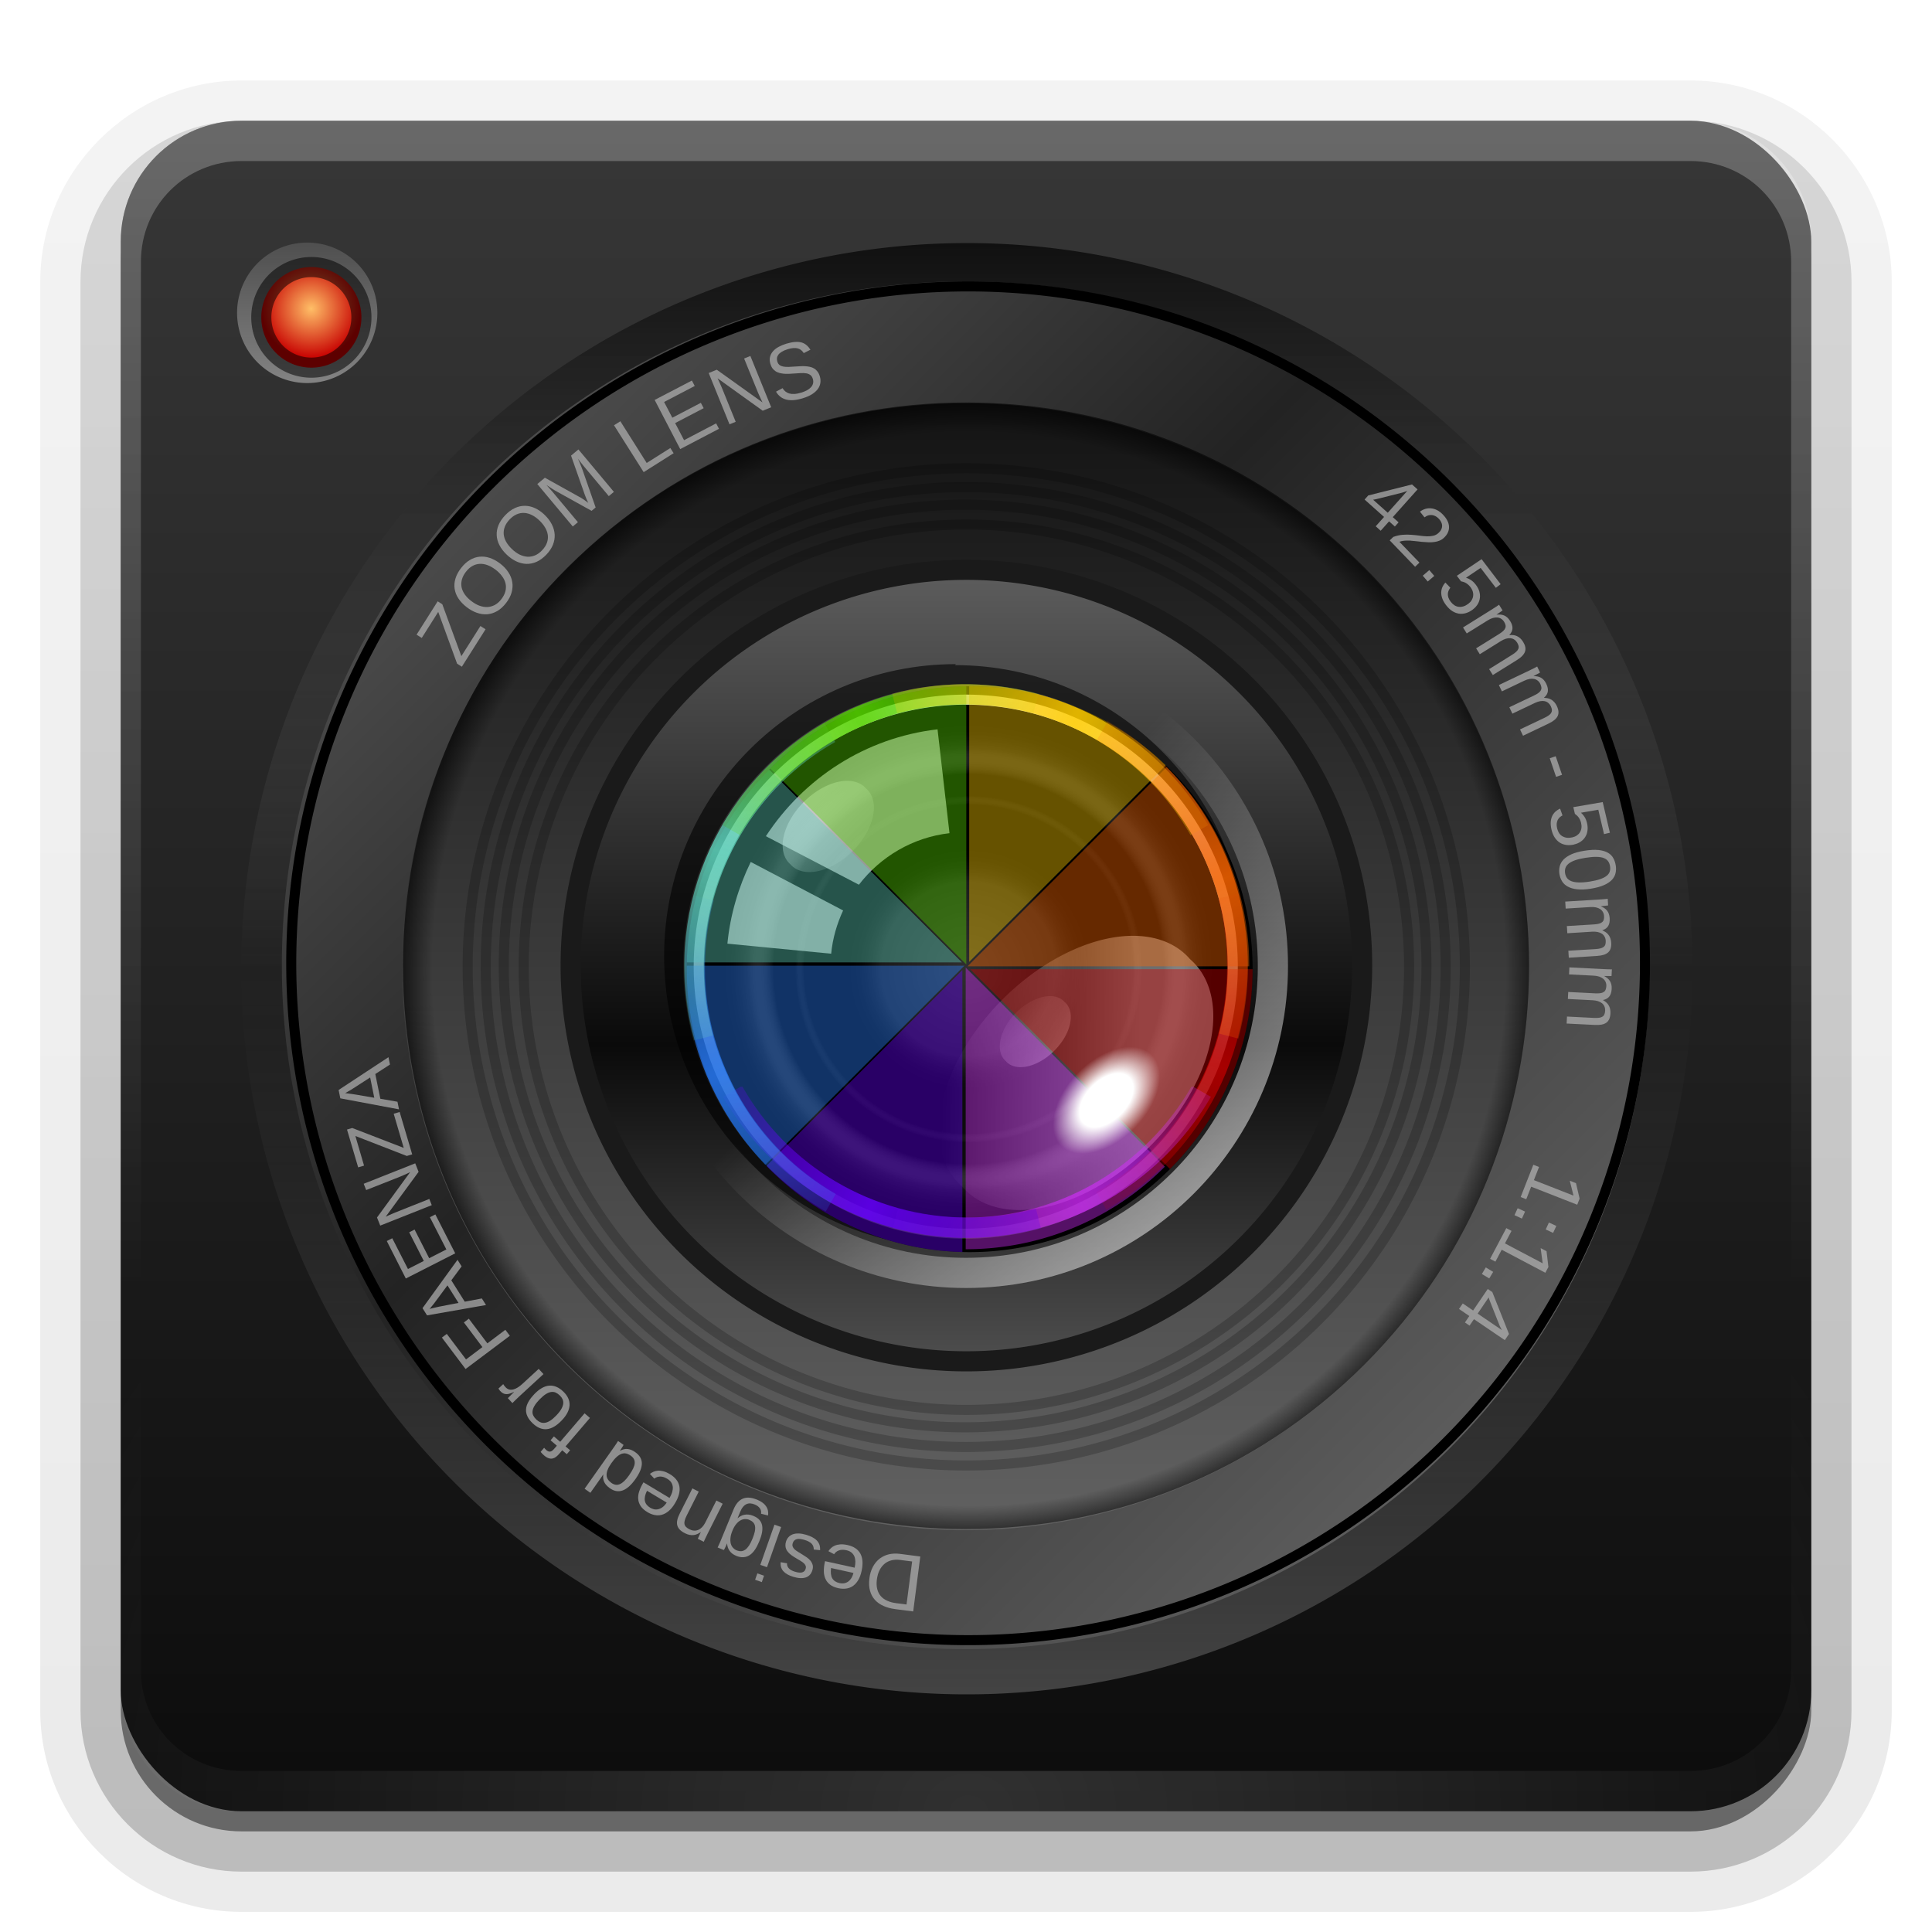 <?xml version="1.0" encoding="UTF-8"?>
<svg id="svg2408" width="96" height="96" version="1.0" xmlns="http://www.w3.org/2000/svg" xmlns:cc="http://creativecommons.org/ns#" xmlns:dc="http://purl.org/dc/elements/1.1/" xmlns:rdf="http://www.w3.org/1999/02/22-rdf-syntax-ns#" xmlns:xlink="http://www.w3.org/1999/xlink">
 <defs id="defs2410">
  <linearGradient id="linearGradient3761">
   <stop id="stop3763" stop-color="#fff" offset="0"/>
   <stop id="stop3765" stop-color="#fff" stop-opacity="0" offset="1"/>
  </linearGradient>
  <linearGradient id="ButtonShadow" x1="45.4" x2="45.4" y1="92.5" y2="7.02" gradientTransform="scale(1.01 .994)" gradientUnits="userSpaceOnUse">
   <stop id="stop3750" offset="0"/>
   <stop id="stop3752" stop-opacity=".588" offset="1"/>
  </linearGradient>
  <filter id="filter3174">
   <feGaussianBlur id="feGaussianBlur3176" stdDeviation="1.71"/>
  </filter>
  <linearGradient id="linearGradient3188" x1="36.4" x2="36.4" y1="6" y2="63.9" gradientUnits="userSpaceOnUse" xlink:href="#linearGradient3761"/>
  <filter id="filter3794" x="-.192" y="-.192" width="1.38" height="1.38">
   <feGaussianBlur id="feGaussianBlur3796" stdDeviation="5.28"/>
  </filter>
  <linearGradient id="linearGradient3613" x1="48" x2="48" y1="20.2" y2="139" gradientUnits="userSpaceOnUse" xlink:href="#linearGradient3761"/>
  <radialGradient id="radialGradient3619" cx="48" cy="90.2" r="42" gradientTransform="matrix(1.16 0 0 .996 -7.55 .197)" gradientUnits="userSpaceOnUse" xlink:href="#linearGradient3761"/>
  <clipPath id="clipPath3613">
   <rect id="rect3615" x="6" y="6" width="84" height="84" rx="6" ry="6" fill="#fff"/>
  </clipPath>
  <linearGradient id="linearGradient3617" x1="48" x2="48" y1="90" y2="5.99" gradientUnits="userSpaceOnUse">
   <stop id="stop3643" stop-color="#0c0c0c" offset="0"/>
   <stop id="stop3645" stop-color="#373737" offset="1"/>
  </linearGradient>
  <linearGradient id="linearGradient3670" x1="16.2" x2="76.8" y1="52.1" y2="52.1" gradientUnits="userSpaceOnUse">
   <stop id="stop3666" stop-opacity=".69" offset="0"/>
   <stop id="stop3804" stop-color="#7f7f7f" stop-opacity="0" offset=".5"/>
   <stop id="stop3668" stop-color="#fff" stop-opacity=".217" offset="1"/>
  </linearGradient>
  <linearGradient id="linearGradient3674" x1="16.2" x2="76.8" y1="44.5" y2="44.5" gradientUnits="userSpaceOnUse">
   <stop id="stop3721" stop-color="#4b4b4b" offset="0"/>
   <stop id="stop3723" stop-color="#232323" offset=".374"/>
   <stop id="stop3725" stop-color="#5c5c5c" offset="1"/>
  </linearGradient>
  <linearGradient id="linearGradient3707" x1="16.2" x2="76.8" y1="44.5" y2="44.5" gradientUnits="userSpaceOnUse">
   <stop id="stop3709" stop-color="#141414" offset="0"/>
   <stop id="stop3654" stop-color="#616161" offset="1"/>
  </linearGradient>
  <radialGradient id="radialGradient3738" cx="48" cy="48" r="27" gradientTransform="matrix(1.04 0 0 1.04 -1.77 -1.78)" gradientUnits="userSpaceOnUse">
   <stop id="stop3734" stop-opacity="0" offset="0"/>
   <stop id="stop3740" stop-opacity="0" offset=".95"/>
   <stop id="stop3736" offset="1"/>
  </radialGradient>
  <linearGradient id="linearGradient3744" x1="16.2" x2="76.8" y1="44.5" y2="44.5" gradientUnits="userSpaceOnUse">
   <stop id="stop3748" stop-color="#5d5d5d" offset="0"/>
   <stop id="stop3753" stop-color="#0a0a0a" offset=".6"/>
   <stop id="stop3751" stop-color="#4e4e4e" offset="1"/>
  </linearGradient>
  <clipPath id="clipPath3798">
   <path id="path3800" transform="matrix(1.03 0 0 1.03 -1 .778)" d="m61.4 46a13.6 13.6 0 1 1-27.3 0 13.6 13.6 0 1 1 27.3 0z" fill="#f0f"/>
  </clipPath>
  <filter id="filter3833" x="-.24" y="-.24" width="1.48" height="1.48">
   <feGaussianBlur id="feGaussianBlur3835" stdDeviation="2.8"/>
  </filter>
  <radialGradient id="radialGradient3687" cx="47.7" cy="46" r="13.6" gradientUnits="userSpaceOnUse">
   <stop id="stop3683" stop-color="#fff" stop-opacity=".185" offset="0"/>
   <stop id="stop3689" stop-color="#fff" stop-opacity=".109" offset=".309"/>
   <stop id="stop3691" stop-opacity="0" offset=".436"/>
   <stop id="stop3693" stop-opacity="0" offset=".545"/>
   <stop id="stop3695" stop-color="#fff" stop-opacity="0" offset=".583"/>
   <stop id="stop3697" stop-opacity=".181" offset=".615"/>
   <stop id="stop3699" stop-opacity=".431" offset=".691"/>
   <stop id="stop3701" stop-color="#fff" stop-opacity=".081" offset=".781"/>
   <stop id="stop3703" stop-opacity="0" offset=".876"/>
   <stop id="stop3685" stop-color="#fff" stop-opacity="0" offset="1"/>
  </radialGradient>
  <linearGradient id="linearGradient3733" x1="33.2" x2="68" y1="46" y2="46" gradientUnits="userSpaceOnUse">
   <stop id="stop3729" stop-color="#fff" offset="0"/>
   <stop id="stop3731" stop-color="#fff" stop-opacity="0" offset="1"/>
  </linearGradient>
  <linearGradient id="linearGradient3767" x1="40.1" x2="31.8" y1="58.2" y2="49.7" gradientUnits="userSpaceOnUse" xlink:href="#linearGradient3761"/>
  <linearGradient id="linearGradient3771" x1="40.1" x2="40.1" y1="58.2" y2="41.7" gradientUnits="userSpaceOnUse" xlink:href="#linearGradient3761"/>
  <radialGradient id="radialGradient3803" cx="41" cy="52" r="9.71" gradientTransform="matrix(1 0 0 .618 0 19.9)" gradientUnits="userSpaceOnUse">
   <stop id="stop3799" stop-color="#fff" offset="0"/>
   <stop id="stop3805" stop-color="#fff" offset=".5"/>
   <stop id="stop3801" stop-color="#fff" stop-opacity="0" offset="1"/>
  </radialGradient>
  <filter id="filter3774">
   <feGaussianBlur id="feGaussianBlur3776" stdDeviation="0.273"/>
  </filter>
  <linearGradient id="linearGradient3967" x1="53.5" x2="61.5" y1="59.6" y2="39.9" gradientTransform="matrix(1.03 0 0 1.03 -1 50.8)" gradientUnits="userSpaceOnUse">
   <stop id="stop3883" stop-color="#d40000" stop-opacity="0" offset="0"/>
   <stop id="stop3889" stop-color="#d40000" offset=".5"/>
   <stop id="stop3885" stop-color="#d40000" stop-opacity="0" offset="1"/>
  </linearGradient>
  <linearGradient id="linearGradient3969" x1="53.7" x2="62.6" y1="60.1" y2="38.8" gradientTransform="matrix(.726 .726 -.726 .726 46.7 30)" gradientUnits="userSpaceOnUse">
   <stop id="stop3893" stop-color="#d42aff" stop-opacity="0" offset="0"/>
   <stop id="stop3899" stop-color="#d42aff" offset=".5"/>
   <stop id="stop3895" stop-color="#d42aff" stop-opacity="0" offset="1"/>
  </linearGradient>
  <linearGradient id="linearGradient3971" x1="53.4" x2="62" y1="60.3" y2="39.4" gradientTransform="matrix(0 1.03 -1.03 0 95.2 49)" gradientUnits="userSpaceOnUse">
   <stop id="stop3903" stop-color="#60f" stop-opacity="0" offset="0"/>
   <stop id="stop3909" stop-color="#60f" offset=".5"/>
   <stop id="stop3905" stop-color="#60f" stop-opacity="0" offset="1"/>
  </linearGradient>
  <linearGradient id="linearGradient3973" x1="53.3" x2="61.9" y1="59.2" y2="40.2" gradientTransform="matrix(-.726 .726 -.726 -.726 116 96.7)" gradientUnits="userSpaceOnUse">
   <stop id="stop3913" stop-color="#2a7fff" stop-opacity="0" offset="0"/>
   <stop id="stop3919" stop-color="#2a7fff" offset=".5"/>
   <stop id="stop3915" stop-color="#2a7fff" stop-opacity="0" offset="1"/>
  </linearGradient>
  <linearGradient id="linearGradient3975" x1="53.9" x2="61" y1="61.3" y2="39.7" gradientTransform="matrix(-1.03 0 0 -1.03 97 145)" gradientUnits="userSpaceOnUse">
   <stop id="stop3923" stop-color="#5fd3bc" stop-opacity="0" offset="0"/>
   <stop id="stop3929" stop-color="#5fd3bc" offset=".5"/>
   <stop id="stop3925" stop-color="#5fd3bc" stop-opacity="0" offset="1"/>
  </linearGradient>
  <linearGradient id="linearGradient3977" x1="53.5" x2="60.3" y1="59.9" y2="39.7" gradientTransform="matrix(-.726 -.726 .726 -.726 49.3 166)" gradientUnits="userSpaceOnUse">
   <stop id="stop3853" stop-color="#55d400" stop-opacity="0" offset="0"/>
   <stop id="stop3859" stop-color="#55d400" offset=".5"/>
   <stop id="stop3855" stop-color="#55d400" stop-opacity="0" offset="1"/>
  </linearGradient>
  <linearGradient id="linearGradient3979" x1="61.6" x2="52.9" y1="39.7" y2="60.7" gradientTransform="matrix(0 -1.03 1.03 0 .778 147)" gradientUnits="userSpaceOnUse">
   <stop id="stop3863" stop-color="#fc0" stop-opacity="0" offset="0"/>
   <stop id="stop3869" stop-color="#fc0" offset=".5"/>
   <stop id="stop3865" stop-color="#fc0" stop-opacity="0" offset="1"/>
  </linearGradient>
  <linearGradient id="linearGradient3981" x1="53" x2="61.8" y1="61.2" y2="40.5" gradientTransform="matrix(.726 -.726 .726 .726 -20 99.3)" gradientUnits="userSpaceOnUse">
   <stop id="stop3873" stop-color="#f60" stop-opacity="0" offset="0"/>
   <stop id="stop3879" stop-color="#f60" offset=".5"/>
   <stop id="stop3875" stop-color="#f60" stop-opacity="0" offset="1"/>
  </linearGradient>
  <filter id="filter3987">
   <feGaussianBlur id="feGaussianBlur3989" stdDeviation="0.42"/>
  </filter>
  <linearGradient id="linearGradient3817" x1="64.1" x2="46.6" y1="64" y2="46.6" gradientUnits="userSpaceOnUse" xlink:href="#linearGradient3761"/>
  <linearGradient id="ButtonShadow-0" x1="45.4" x2="45.4" y1="92.5" y2="7.02" gradientTransform="matrix(1.01 0 0 .994 100 0)" gradientUnits="userSpaceOnUse">
   <stop id="stop3750-8" offset="0"/>
   <stop id="stop3752-5" stop-opacity=".588" offset="1"/>
  </linearGradient>
  <linearGradient id="linearGradient3780" x1="32.3" x2="32.3" y1="6.13" y2="90.2" gradientTransform="matrix(1.02 0 0 1.01 -1.14 -98.1)" gradientUnits="userSpaceOnUse" xlink:href="#ButtonShadow-0"/>
  <linearGradient id="linearGradient3721" x1="32.3" x2="32.3" y1="6.13" y2="90.2" gradientTransform="translate(0,-97)" gradientUnits="userSpaceOnUse" xlink:href="#ButtonShadow-0"/>
  <linearGradient id="linearGradient3556" x1="16" x2="20.2" y1="85.1" y2="85.1" gradientUnits="userSpaceOnUse">
   <stop id="stop3378" stop-color="#767676" offset="0"/>
   <stop id="stop3380" stop-color="#fdfdfd" offset="1"/>
  </linearGradient>
  <radialGradient id="radialGradient3029" cx="18.1" cy="85.1" r="2.09" gradientTransform="matrix(1 0 0 1 0 -.364)" gradientUnits="userSpaceOnUse">
   <stop id="stop3735" stop-color="#ffbf67" offset="0"/>
   <stop id="stop3737" stop-color="#c70000" offset="1"/>
  </radialGradient>
 </defs>
 <g id="layer2" display="none">
  <rect id="rect3745" x="5" y="7" width="86" height="85" rx="6" ry="6" fill="url(#ButtonShadow)" filter="url(#filter3174)" opacity=".9"/>
 </g>
 <g id="layer7">
  <path id="path3786" transform="scale(1,-1)" d="m12-95c-5.51 0-10 4.52-10 10v71c0 5.51 4.52 10 10 10h72c5.51 0 10-4.52 10-10v-71c0-5.51-4.52-10-10-10h-72z" fill="url(#linearGradient3780)" opacity=".08"/>
  <path id="path3778-9" transform="scale(1,-1)" d="m12-94c-4.97 0-9.03 4.06-9.03 9.03v71c0 4.97 4.06 9.03 9.03 9.03h72c4.97 0 9.03-4.06 9.03-9.03v-71c0-4.97-4.06-9.03-9.03-9.03h-72z" fill="url(#linearGradient3780)" opacity=".1"/>
  <path id="path3770" transform="scale(1,-1)" d="m12-93c-4.41 0-8 3.59-8 8v71c0 4.41 3.59 8 8 8h72c4.41 0 8-3.59 8-8v-71c0-4.41-3.59-8-8-8h-72z" fill="url(#linearGradient3780)" opacity=".2"/>
  <rect id="rect3723" transform="scale(1,-1)" x="5" y="-92" width="86" height="85" rx="7" ry="7" fill="url(#linearGradient3780)" opacity=".3"/>
  <rect id="rect3716" transform="scale(1,-1)" x="6" y="-91" width="84" height="84" rx="6" ry="6" fill="url(#linearGradient3721)" opacity=".45"/>
 </g>
 <g id="layer1">
  <rect id="rect2419" x="6" y="6" width="84" height="84" rx="6" ry="6" fill="url(#linearGradient3617)"/>
  <path id="rect3728" d="m12 6c-3.32 0-6 2.68-6 6v72c0 0.335 0.041 0.651 0.094 0.969 0.049 0.296 0.097 0.597 0.188 0.875 0.01 0.03 0.021 0.064 0.031 0.094 0.099 0.288 0.235 0.547 0.375 0.812 0.145 0.274 0.316 0.536 0.5 0.781s0.374 0.473 0.594 0.688c0.44 0.428 0.943 0.815 1.5 1.09 0.279 0.14 0.573 0.247 0.875 0.344-0.256-0.1-0.487-0.236-0.719-0.375-0.007-0.004-0.024 0.004-0.031 0-0.032-0.019-0.062-0.043-0.094-0.062-0.12-0.077-0.231-0.164-0.344-0.25-0.106-0.081-0.213-0.161-0.312-0.25-0.178-0.161-0.347-0.345-0.5-0.531-0.108-0.13-0.218-0.265-0.312-0.406-0.025-0.038-0.038-0.086-0.062-0.125-0.065-0.103-0.13-0.205-0.188-0.312-0.101-0.195-0.206-0.416-0.281-0.625-0.008-0.022-0.024-0.041-0.031-0.062-0.032-0.092-0.036-0.187-0.062-0.281-0.03-0.107-0.07-0.203-0.094-0.312-0.073-0.342-0.125-0.698-0.125-1.06v-72c0-2.78 2.22-5 5-5h72c2.78 0 5 2.22 5 5v72c0 0.364-0.052 0.721-0.125 1.06-0.044 0.207-0.088 0.398-0.156 0.594-0.008 0.022-0.023 0.041-0.031 0.062-0.063 0.174-0.138 0.367-0.219 0.531-0.042 0.083-0.079 0.17-0.125 0.25-0.055 0.097-0.127 0.188-0.188 0.281-0.094 0.141-0.205 0.276-0.312 0.406-0.143 0.174-0.303 0.347-0.469 0.5-0.011 0.01-0.02 0.021-0.031 0.031-0.138 0.126-0.285 0.234-0.438 0.344-0.103 0.073-0.204 0.153-0.312 0.219-0.007 0.004-0.024-0.004-0.031 0-0.232 0.139-0.463 0.275-0.719 0.375 0.302-0.097 0.596-0.204 0.875-0.344 0.557-0.279 1.06-0.666 1.5-1.09 0.22-0.214 0.409-0.442 0.594-0.688s0.355-0.508 0.5-0.781c0.14-0.265 0.276-0.525 0.375-0.812 0.01-0.031 0.021-0.063 0.031-0.094 0.09-0.278 0.139-0.579 0.188-0.875 0.052-0.318 0.094-0.634 0.094-0.969v-72c0-3.32-2.68-6-6-6h-72z" fill="url(#linearGradient3188)" opacity=".25"/>
  <path id="path3615" d="m12 90c-3.32 0-6-2.68-6-6v-72c0-0.335 0.041-0.651 0.094-0.969 0.049-0.296 0.097-0.597 0.188-0.875 0.01-0.03 0.021-0.064 0.031-0.094 0.099-0.288 0.235-0.547 0.375-0.812 0.145-0.274 0.316-0.536 0.5-0.781s0.374-0.473 0.594-0.688c0.44-0.428 0.943-0.815 1.5-1.09 0.279-0.14 0.573-0.247 0.875-0.344-0.256 0.1-0.487 0.236-0.719 0.375-0.007 0.004-0.024-0.004-0.031 0-0.032 0.019-0.062 0.043-0.094 0.062-0.12 0.077-0.231 0.164-0.344 0.25-0.106 0.081-0.213 0.161-0.312 0.25-0.178 0.161-0.347 0.345-0.5 0.531-0.108 0.13-0.218 0.265-0.312 0.406-0.025 0.038-0.038 0.086-0.062 0.125-0.065 0.103-0.13 0.205-0.188 0.312-0.101 0.195-0.206 0.416-0.281 0.625-0.008 0.022-0.024 0.041-0.031 0.062-0.032 0.092-0.036 0.187-0.062 0.281-0.03 0.107-0.07 0.203-0.094 0.312-0.073 0.342-0.125 0.698-0.125 1.06v72c0 2.78 2.22 5 5 5h72c2.78 0 5-2.22 5-5v-72c0-0.364-0.052-0.721-0.125-1.06-0.044-0.207-0.088-0.398-0.156-0.594-0.008-0.022-0.023-0.041-0.031-0.062-0.063-0.174-0.138-0.367-0.219-0.531-0.042-0.083-0.079-0.17-0.125-0.25-0.055-0.097-0.127-0.188-0.188-0.281-0.094-0.141-0.205-0.276-0.312-0.406-0.143-0.174-0.303-0.347-0.469-0.5-0.011-0.01-0.02-0.021-0.031-0.031-0.138-0.126-0.285-0.234-0.438-0.344-0.103-0.073-0.204-0.153-0.312-0.219-0.007-0.004-0.024 0.004-0.031 0-0.232-0.139-0.463-0.275-0.719-0.375 0.302 0.097 0.596 0.204 0.875 0.344 0.557 0.279 1.06 0.666 1.5 1.09 0.22 0.214 0.409 0.442 0.594 0.688s0.355 0.508 0.5 0.781c0.14 0.265 0.276 0.525 0.375 0.812 0.01 0.031 0.021 0.063 0.031 0.094 0.09 0.278 0.139 0.579 0.188 0.875 0.052 0.318 0.094 0.634 0.094 0.969v72c0 3.32-2.68 6-6 6h-72z" fill="url(#radialGradient3619)" opacity=".15"/>
 </g>
 <g id="layer5" display="none">
  <rect id="rect3171" x="15" y="15" width="66" height="66" rx="12" ry="12" clip-path="url(#clipPath3613)" fill="url(#linearGradient3613)" filter="url(#filter3794)" opacity=".5" stroke="#fff" stroke-linecap="round" stroke-width=".5"/>
 </g>
 <g id="layer3">
  <path id="path3660" transform="matrix(0 1.19 -1.19 0 101 -7.2)" d="m76.8 44.5a30.3 30.3 0 1 1-60.6 0 30.3 30.3 0 1 1 60.6 0z" fill="url(#linearGradient3670)"/>
  <path id="path3648" transform="matrix(.793 .793 -.793 .793 46.4 -24.2)" d="m76.8 44.5a30.3 30.3 0 1 1-60.6 0 30.3 30.3 0 1 1 60.6 0z" fill="url(#linearGradient3674)"/>
  <path id="path3672" transform="matrix(0 1.11 -1.11 0 97.5 -3.75)" d="m76.8 44.5a30.3 30.3 0 1 1-60.6 0 30.3 30.3 0 1 1 60.6 0z" fill="none" stroke="#000" stroke-width=".449"/>
  <path id="path3697" transform="matrix(0 .924 -.924 0 89.1 5.07)" d="m76.8 44.5a30.3 30.3 0 1 1-60.6 0 30.3 30.3 0 1 1 60.6 0z" fill="url(#linearGradient3707)"/>
  <g id="g3691" transform="matrix(.926 0 0 .926 3.56 3.56)" fill="none" opacity=".2" stroke="#000">
   <path id="path3676" transform="matrix(0 .883 -.883 0 87.3 6.98)" d="m76.8 44.5a30.3 30.3 0 0 1-30.3 30.3 30.3 30.3 0 0 1-30.3-30.3 30.3 30.3 0 0 1 30.3-30.3 30.3 30.3 0 0 1 30.3 30.3z" stroke-width=".612"/>
   <path id="path3678" transform="matrix(0 .817 -.817 0 84.3 10)" d="m76.8 44.5a30.3 30.3 0 0 1-30.3 30.3 30.3 30.3 0 0 1-30.3-30.3 30.3 30.3 0 0 1 30.3-30.3 30.3 30.3 0 0 1 30.3 30.3z" stroke-width=".661"/>
   <path id="path3680" transform="matrix(0 .85 -.85 0 85.8 8.52)" d="m76.8 44.5a30.3 30.3 0 0 1-30.3 30.3 30.3 30.3 0 0 1-30.3-30.3 30.3 30.3 0 0 1 30.3-30.3 30.3 30.3 0 0 1 30.3 30.3z" stroke-width=".636"/>
   <path id="path3682" transform="matrix(0 .784 -.784 0 82.9 11.6)" d="m76.8 44.5a30.3 30.3 0 0 1-30.3 30.3 30.3 30.3 0 0 1-30.3-30.3 30.3 30.3 0 0 1 30.3-30.3 30.3 30.3 0 0 1 30.3 30.3z" stroke-width=".689"/>
  </g>
  <path id="path3727" d="m48 20c-7.17 0-14.3 2.73-19.8 8.2-10.9 10.9-10.9 28.7 0 39.6s28.7 10.9 39.6 0 10.9-28.7 0-39.6c-5.47-5.47-12.6-8.2-19.8-8.2zm0 2.59c6.5 0 13 2.49 18 7.45 9.92 9.92 9.92 26 0 35.9-9.92 9.92-26 9.92-35.9 0-9.92-9.92-9.92-26 0-35.9 4.96-4.96 11.5-7.45 18-7.45z" fill="url(#radialGradient3738)" opacity=".6"/>
  <path id="path3742" transform="matrix(0 .649 -.649 0 76.9 17.8)" d="m76.8 44.5a30.3 30.3 0 1 1-60.6 0 30.3 30.3 0 1 1 60.6 0z" fill="url(#linearGradient3744)" stroke="#1a1a1a" stroke-width="1.54"/>
  <path id="path3374" transform="matrix(0 1.67 1.66 0 -126 -14.7)" d="m20.2 85.1a2.09 2.1 0 1 1-4.18 0 2.09 2.1 0 1 1 4.18 0z" fill="url(#linearGradient3556)" opacity=".403"/>
  <path id="path3364" transform="matrix(1.19 0 0 1.19 -6.08 -85.5)" d="m20.2 85.1a2.09 2.1 0 1 1-4.18 0 2.09 2.1 0 1 1 4.18 0z" fill="url(#radialGradient3029)" stroke="#000" stroke-linecap="square" stroke-opacity=".532" stroke-width=".84"/>
  <g id="text3845" transform="matrix(-.5 .866 -.866 -.5 114 30.4)" fill="#b3b3b3" opacity=".71">
   <path id="path3853" d="m45.7 77.4 2.19 0.089-0.011 0.279-1.76 2.1 1.53 0.062-0.012 0.304-1.96-0.08 0.011-0.271 1.76-2.11-1.77-0.072 0.012-0.304"/>
   <path id="path3855" d="m42.5 78.4c0.029-0.213 0.086-0.402 0.171-0.568 0.084-0.166 0.193-0.303 0.326-0.411s0.288-0.184 0.465-0.229c0.177-0.044 0.372-0.052 0.585-0.023 0.225 0.03 0.417 0.092 0.576 0.184 0.159 0.094 0.287 0.211 0.382 0.351 0.095 0.142 0.159 0.303 0.193 0.483s0.036 0.373 0.009 0.579c-0.029 0.213-0.085 0.401-0.167 0.565s-0.189 0.298-0.32 0.402c-0.131 0.106-0.285 0.18-0.462 0.221-0.178 0.043-0.376 0.05-0.594 0.02-0.217-0.029-0.405-0.088-0.563-0.177-0.16-0.089-0.289-0.201-0.386-0.338-0.098-0.137-0.166-0.295-0.202-0.475s-0.04-0.375-0.012-0.585m0.377 0.051c-0.022 0.164-0.021 0.316 0.003 0.456 0.023 0.14 0.07 0.263 0.139 0.37 0.068 0.106 0.16 0.194 0.274 0.262 0.114 0.068 0.251 0.113 0.41 0.134 0.163 0.022 0.309 0.015 0.438-0.02s0.242-0.095 0.338-0.179c0.094-0.085 0.171-0.191 0.23-0.32 0.058-0.129 0.098-0.275 0.12-0.439 0.022-0.164 0.022-0.317-9.62e-4 -0.459-0.024-0.141-0.07-0.267-0.138-0.377-0.069-0.109-0.161-0.2-0.275-0.272-0.115-0.071-0.252-0.117-0.411-0.138-0.17-0.023-0.321-0.015-0.451 0.024-0.131 0.039-0.243 0.102-0.335 0.189-0.093 0.088-0.168 0.199-0.224 0.33-0.057 0.132-0.097 0.278-0.119 0.439"/>
   <path id="path3857" d="m39.3 77.7c0.051-0.209 0.128-0.391 0.23-0.547 0.101-0.156 0.224-0.281 0.367-0.375s0.306-0.153 0.486-0.179c0.181-0.025 0.375-0.013 0.584 0.038 0.22 0.054 0.405 0.135 0.554 0.244 0.149 0.11 0.263 0.24 0.343 0.39 0.08 0.151 0.127 0.318 0.141 0.501 0.014 0.183-0.003 0.375-0.053 0.576-0.051 0.209-0.126 0.39-0.226 0.544-0.099 0.154-0.22 0.276-0.361 0.366-0.142 0.091-0.302 0.148-0.482 0.171-0.181 0.024-0.379 0.01-0.593-0.043-0.212-0.052-0.393-0.13-0.542-0.235-0.15-0.105-0.266-0.231-0.348-0.377-0.083-0.146-0.134-0.311-0.151-0.493-0.017-0.182-2.14e-4 -0.377 0.05-0.583m0.37 0.091c-0.039 0.161-0.054 0.312-0.045 0.454 0.008 0.141 0.041 0.269 0.099 0.382 0.057 0.113 0.138 0.21 0.245 0.289 0.106 0.08 0.238 0.139 0.393 0.177 0.159 0.039 0.305 0.048 0.438 0.027 0.133-0.021 0.251-0.069 0.355-0.142 0.103-0.074 0.19-0.172 0.263-0.294 0.071-0.122 0.127-0.263 0.166-0.424 0.039-0.161 0.055-0.313 0.048-0.457-0.009-0.143-0.042-0.273-0.098-0.39-0.057-0.116-0.139-0.216-0.244-0.299-0.107-0.083-0.238-0.143-0.394-0.181-0.167-0.041-0.317-0.049-0.451-0.024-0.135 0.025-0.252 0.076-0.353 0.153-0.102 0.078-0.188 0.18-0.258 0.305-0.071 0.125-0.126 0.266-0.164 0.424"/>
   <path id="path3859" d="m36.9 75.4-0.63 1.72c-0.023 0.062-0.047 0.126-0.071 0.19-0.025 0.064-0.048 0.123-0.07 0.176-0.025 0.061-0.05 0.121-0.075 0.178 0.04-0.056 0.08-0.111 0.121-0.166 0.035-0.047 0.073-0.097 0.115-0.149 0.04-0.052 0.078-0.099 0.113-0.14l1.31-1.52 0.246 0.09 0.034 2.01c6.37e-4 0.021 7.68e-4 0.045 3.91e-4 0.073-0.002 0.027-0.002 0.056-0.003 0.086-0.002 0.031-0.003 0.063-0.003 0.094-0.002 0.033-0.004 0.064-0.006 0.096-0.003 0.072-0.007 0.147-0.013 0.224 0.024-0.069 0.047-0.137 0.069-0.206 0.019-0.058 0.039-0.12 0.061-0.184 0.022-0.063 0.041-0.118 0.059-0.166l0.63-1.72 0.312 0.114-0.944 2.58-0.46-0.168-0.033-2.04c3.78e-4 -0.028 0.002-0.063 0.004-0.107 0.002-0.042 0.004-0.086 8e-3 -0.13s8e-3 -0.086 0.013-0.126c0.003-0.039 0.006-0.069 0.01-0.09-0.011 0.018-0.028 0.044-0.051 0.077s-0.048 0.068-0.075 0.104c-0.028 0.035-0.055 0.07-0.081 0.103s-0.049 0.061-0.067 0.082l-1.33 1.55-0.449-0.164 0.944-2.58 0.316 0.115"/>
   <path id="path3861" d="m35 74.5-1.28 2.44-0.33-0.173 1.14-2.17-1.23-0.646 0.141-0.27 1.56 0.819"/>
   <path id="path3863" d="m33.1 73.5-1.48 2.32-1.76-1.12 0.163-0.257 1.45 0.92 0.473-0.745-1.35-0.857 0.161-0.254 1.35 0.857 0.514-0.809-1.52-0.963 0.163-0.257 1.83 1.16"/>
   <path id="path3865" d="m29.4 70.9-0.274 2.75c0.037-0.052 0.073-0.104 0.108-0.156 0.031-0.044 0.064-0.09 0.1-0.138 0.034-0.048 0.065-0.09 0.093-0.126l1.12-1.44 0.262 0.204-1.69 2.17-0.343-0.266 0.271-2.78c-0.036 0.053-0.072 0.106-0.108 0.158-0.032 0.045-0.066 0.093-0.103 0.145-0.038 0.053-0.075 0.103-0.111 0.149l-1.11 1.43-0.265-0.206 1.69-2.17 0.355 0.275"/>
   <path id="path3867" d="m26.5 69.3c0.079-0.085 0.169-0.147 0.269-0.187 0.099-0.041 0.207-0.055 0.325-0.043 0.116 0.013 0.241 0.054 0.373 0.122 0.13 0.069 0.267 0.17 0.409 0.304 0.25 0.234 0.403 0.461 0.461 0.679 0.058 0.218 0.028 0.428-0.089 0.629l-0.313-0.195c0.036-0.065 0.06-0.131 0.072-0.2s0.01-0.14-0.007-0.215c-0.019-0.075-0.055-0.153-0.108-0.236s-0.128-0.169-0.225-0.26c-0.081-0.076-0.161-0.139-0.241-0.189-0.081-0.049-0.159-0.082-0.234-0.099-0.075-0.017-0.147-0.016-0.215 4e-3 -0.07 0.02-0.135 0.061-0.194 0.124-0.061 0.066-0.096 0.133-0.104 0.202-0.009 0.068 0.001 0.141 0.03 0.219 0.029 0.077 0.073 0.16 0.131 0.249s0.123 0.186 0.194 0.292c0.044 0.065 0.088 0.131 0.132 0.199 0.042 0.068 0.079 0.136 0.113 0.205 0.032 0.069 0.057 0.139 0.077 0.209 0.02 0.07 0.028 0.14 0.026 0.209-0.003 0.07-0.019 0.139-0.047 0.207-0.029 0.069-0.075 0.137-0.137 0.203-0.089 0.095-0.184 0.158-0.286 0.19-0.103 0.032-0.209 0.037-0.319 0.017-0.109-0.021-0.22-0.064-0.332-0.132s-0.222-0.152-0.33-0.253c-0.124-0.117-0.221-0.227-0.291-0.329-0.07-0.102-0.118-0.201-0.142-0.297-0.024-0.096-0.027-0.19-0.009-0.282 0.016-0.092 0.049-0.186 0.099-0.282l0.312 0.204c-0.032 0.061-0.053 0.122-0.063 0.184-0.011 0.061-0.008 0.124 0.009 0.188 0.017 0.064 0.048 0.13 0.095 0.199 0.045 0.068 0.108 0.138 0.186 0.212 0.093 0.087 0.179 0.152 0.259 0.195 0.078 0.043 0.15 0.068 0.215 0.076 0.065 0.007 0.124-6.92e-4 0.178-0.024 0.052-0.023 0.099-0.057 0.141-0.101 0.056-0.06 0.088-0.123 0.095-0.19 0.005-0.067-0.006-0.137-0.033-0.21s-0.067-0.151-0.118-0.231c-0.051-0.08-0.107-0.165-0.167-0.253-0.048-0.072-0.096-0.144-0.142-0.217-0.048-0.072-0.091-0.145-0.127-0.218-0.037-0.072-0.067-0.145-0.09-0.218-0.024-0.074-0.035-0.148-0.033-0.221 0.001-0.074 0.018-0.147 0.048-0.22 0.03-0.074 0.079-0.147 0.148-0.22"/>
   <path id="path3869" d="m18.6 41.2 0.61 0.127-0.068 0.325-0.61-0.127-0.264 1.27-0.268-0.056-1.56-1.61 0.075-0.361 1.81 0.377 0.079-0.379 0.272 0.056-0.079 0.379m-1.76-0.027c0.006 0.004 0.017 0.013 0.034 0.027 0.016 0.014 0.034 0.03 0.054 0.047s0.041 0.036 0.062 0.055c0.02 0.018 0.037 0.033 0.05 0.046l0.874 0.902c0.009 0.009 0.02 0.021 0.034 0.037 0.014 0.015 0.029 0.031 0.044 0.047 0.014 0.016 0.028 0.032 0.042 0.049s0.025 0.029 0.032 0.038l0.198-0.952-1.42-0.296"/>
   <path id="path3871" d="m19.4 40.7-0.238-0.069c-0.128-0.106-0.234-0.221-0.319-0.344-0.086-0.125-0.159-0.251-0.22-0.379-0.062-0.128-0.118-0.252-0.167-0.373-0.049-0.122-0.1-0.235-0.155-0.337-0.054-0.102-0.117-0.19-0.188-0.264-0.071-0.075-0.16-0.127-0.267-0.158-0.075-0.022-0.144-0.029-0.207-0.023-0.064 0.006-0.122 0.025-0.173 0.056-0.051 0.031-0.095 0.074-0.131 0.129-0.037 0.053-0.066 0.116-0.087 0.188-0.019 0.068-0.029 0.134-0.027 0.2 0.002 0.064 0.015 0.125 0.039 0.182s0.06 0.109 0.108 0.155c0.047 0.045 0.106 0.082 0.177 0.112l-0.132 0.336c-0.092-0.039-0.174-0.091-0.246-0.156s-0.129-0.144-0.17-0.234c-0.043-0.091-0.068-0.192-0.075-0.304-0.007-0.113 0.009-0.237 0.048-0.37 0.038-0.131 0.087-0.244 0.148-0.337 0.061-0.094 0.132-0.167 0.214-0.219 0.082-0.054 0.173-0.086 0.274-0.098 0.101-0.011 0.21-3.48e-4 0.328 0.034 0.089 0.026 0.169 0.066 0.239 0.122 0.071 0.054 0.135 0.119 0.192 0.194 0.057 0.073 0.11 0.155 0.157 0.245 0.047 0.09 0.092 0.182 0.136 0.277 0.042 0.095 0.083 0.19 0.125 0.286 0.04 0.096 0.082 0.187 0.126 0.274 0.044 0.086 0.092 0.165 0.143 0.238 0.05 0.073 0.106 0.134 0.168 0.185l0.398-1.38 0.287 0.083-0.505 1.75"/>
   <path id="path3873" d="m20.1 38.4-0.404-0.142 0.126-0.359 0.404 0.142-0.126 0.359"/>
   <path id="path3875" d="m20.3 35.4c0.127 0.053 0.236 0.121 0.326 0.203 0.09 0.083 0.157 0.178 0.203 0.285 0.044 0.107 0.064 0.226 0.059 0.357-0.004 0.129-0.038 0.268-0.099 0.416-0.056 0.133-0.12 0.243-0.193 0.33-0.072 0.086-0.15 0.151-0.232 0.197-0.084 0.045-0.171 0.073-0.261 0.084-0.09 0.009-0.18 0.005-0.271-0.014l0.099-0.344c0.054 0.007 0.108 0.008 0.164 0.003 0.054-0.005 0.108-0.021 0.161-0.047 0.052-0.028 0.102-0.067 0.149-0.118 0.046-0.053 0.087-0.122 0.123-0.209 0.035-0.084 0.054-0.166 0.058-0.245 0.002-0.08-0.012-0.154-0.043-0.223-0.03-0.07-0.076-0.134-0.138-0.191-0.062-0.057-0.141-0.105-0.236-0.145-0.078-0.033-0.155-0.05-0.23-0.051-0.077-0.002-0.148 0.01-0.215 0.038-0.068 0.027-0.129 0.069-0.184 0.126-0.054 0.056-0.1 0.128-0.136 0.214-0.022 0.054-0.038 0.106-0.048 0.156-0.009 0.05-0.014 0.098-0.014 0.145 8.02e-4 0.045 0.006 0.089 0.015 0.131 0.009 0.04 0.019 0.079 0.032 0.117l-0.132 0.317-1.33-0.654 0.602-1.44 0.276 0.115-0.479 1.15 0.786 0.384c-0.02-0.076-0.028-0.164-0.023-0.264 0.004-0.1 0.03-0.21 0.08-0.329 0.053-0.126 0.119-0.232 0.2-0.317s0.171-0.148 0.271-0.189c0.099-0.042 0.206-0.062 0.319-0.06s0.228 0.027 0.345 0.076"/>
   <path id="path3877" d="m21.9 34.3-1.18-0.63c-0.091-0.048-0.17-0.083-0.237-0.104s-0.126-0.027-0.178-0.019c-0.052 0.006-0.097 0.027-0.135 0.063-0.039 0.035-0.076 0.084-0.11 0.147-0.035 0.066-0.053 0.132-0.055 0.199-0.003 0.066 0.01 0.132 0.04 0.196 0.029 0.062 0.074 0.123 0.135 0.183 0.061 0.058 0.138 0.111 0.231 0.161l1.08 0.576-0.164 0.309-1.47-0.782c-0.039-0.021-0.08-0.042-0.123-0.064-0.044-0.023-0.085-0.044-0.123-0.064-0.04-0.02-0.074-0.036-0.102-0.05-0.028-0.013-0.047-0.022-0.055-0.025l0.156-0.293c0.006 0.002 0.022 9e-3 0.048 0.021 0.026 0.012 0.056 0.027 0.09 0.043 0.033 0.015 0.068 0.031 0.103 0.048 0.034 0.017 0.062 0.031 0.085 0.043l0.003-0.005c-0.039-0.056-0.072-0.112-0.099-0.168-0.026-0.055-0.043-0.112-0.051-0.171-0.008-0.06-5e-3 -0.122 0.008-0.186 0.013-0.066 0.039-0.135 0.078-0.209 0.075-0.141 0.163-0.238 0.263-0.289 0.1-0.053 0.221-0.062 0.361-0.029l0.003-0.005c-0.039-0.056-0.072-0.113-0.097-0.171s-0.041-0.118-0.046-0.179c-0.006-0.062-0.003-0.127 0.012-0.193 0.013-0.067 0.04-0.137 0.079-0.21 0.05-0.094 0.106-0.169 0.167-0.223 0.062-0.056 0.131-0.091 0.207-0.106 0.076-0.015 0.162-0.011 0.257 0.013 0.094 0.023 0.198 0.066 0.313 0.127l1.24 0.662-0.163 0.307-1.18-0.63c-0.091-0.048-0.17-0.083-0.237-0.104s-0.126-0.027-0.178-0.019c-0.052 0.006-0.097 0.027-0.135 0.063-0.039 0.035-0.076 0.084-0.11 0.147-0.035 0.066-0.054 0.131-0.057 0.198-4e-3 0.066 8e-3 0.13 0.036 0.194 0.029 0.062 0.074 0.123 0.135 0.183 0.062 0.058 0.141 0.113 0.236 0.163l1.08 0.576-0.163 0.307"/>
   <path id="path3879" d="m23.6 31.4-1.1-0.759c-0.085-0.058-0.159-0.102-0.223-0.13-0.064-0.028-0.122-0.042-0.174-0.039-0.052 3.21e-4 -0.1 0.016-0.142 0.047-0.043 0.03-0.085 0.075-0.125 0.134-0.042 0.061-0.068 0.125-0.077 0.191-0.01 0.066-0.005 0.132 0.017 0.199 0.021 0.065 0.059 0.131 0.114 0.197 0.054 0.064 0.124 0.126 0.211 0.186l1.01 0.694-0.198 0.288-1.37-0.942c-0.036-0.025-0.075-0.051-0.115-0.077-0.041-0.028-0.079-0.054-0.115-0.077-0.037-0.024-0.069-0.044-0.096-0.061s-0.044-0.027-0.052-0.031l0.188-0.274c0.006 0.003 0.021 0.011 0.046 0.027s0.052 0.033 0.084 0.053c0.032 0.018 0.064 0.038 0.097 0.059 0.032 0.02 0.059 0.038 0.08 0.053l0.003-0.005c-0.033-0.06-0.059-0.12-0.079-0.178s-0.03-0.117-0.031-0.175c-9.19e-4 -0.061 0.009-0.122 0.029-0.184 0.02-0.064 0.054-0.13 0.101-0.198 0.091-0.132 0.189-0.218 0.294-0.258 0.106-0.041 0.226-0.037 0.362 0.012l0.003-0.005c-0.033-0.06-0.058-0.121-0.077-0.181-0.019-0.06-0.027-0.121-0.025-0.183 5.57e-4 -0.063 0.012-0.126 0.034-0.19 0.021-0.065 0.055-0.131 0.102-0.2 0.06-0.088 0.124-0.155 0.191-0.203 0.068-0.048 0.141-0.076 0.218-0.082 0.077-0.007 0.162 0.007 0.253 0.042 0.09 0.034 0.189 0.088 0.297 0.161l1.16 0.798-0.197 0.286-1.1-0.759c-0.085-0.058-0.159-0.102-0.223-0.13-0.064-0.028-0.122-0.042-0.174-0.039-0.052 3.22e-4 -0.1 0.016-0.142 0.047-0.043 0.03-0.085 0.075-0.125 0.134-0.042 0.061-0.068 0.125-0.079 0.19-0.011 0.065-0.007 0.13 0.014 0.197 0.021 0.065 0.059 0.131 0.114 0.197 0.055 0.065 0.127 0.128 0.216 0.189l1.01 0.694-0.197 0.286"/>
   <path id="path3881" d="m24.8 28.4-0.235-0.206 0.643-0.735 0.235 0.206-0.643 0.735"/>
   <path id="path3883" d="m27.9 25.2c0.095 0.101 0.166 0.207 0.214 0.319s0.071 0.226 0.068 0.343c-0.004 0.116-0.034 0.232-0.092 0.349-0.057 0.116-0.144 0.229-0.261 0.339-0.105 0.099-0.209 0.173-0.311 0.223-0.101 0.049-0.199 0.077-0.293 0.085-0.095 0.007-0.186-3e-3 -0.273-0.03-0.086-0.028-0.166-0.07-0.242-0.124l0.231-0.273c0.046 0.028 0.096 0.051 0.148 0.07 0.052 0.017 0.107 0.025 0.166 0.023 0.059-0.004 0.12-0.019 0.184-0.047 0.064-0.029 0.129-0.076 0.198-0.14 0.066-0.062 0.117-0.129 0.153-0.2 0.035-0.072 0.052-0.145 0.052-0.221 0.001-0.076-0.015-0.153-0.048-0.231-0.034-0.077-0.086-0.154-0.156-0.229-0.058-0.062-0.121-0.109-0.189-0.141-0.069-0.033-0.139-0.051-0.211-0.053-0.073-0.003-0.146 0.01-0.22 0.04-0.073 0.029-0.143 0.076-0.212 0.14-0.043 0.04-0.079 0.081-0.107 0.122s-0.053 0.084-0.072 0.126c-0.018 0.042-0.031 0.084-0.04 0.126-0.009 0.04-0.015 0.08-0.019 0.12l-0.25 0.235-0.947-1.14 1.14-1.07 0.205 0.218-0.907 0.852 0.56 0.672c0.013-0.078 0.041-0.161 0.086-0.25 0.044-0.09 0.113-0.179 0.207-0.267 0.1-0.094 0.204-0.163 0.312-0.207 0.108-0.045 0.217-0.065 0.325-0.062 0.108 0.002 0.213 0.028 0.315 0.076 0.103 0.048 0.197 0.118 0.284 0.211"/>
   <path id="path3885" d="m29.4 23.4c0.166 0.206 0.286 0.395 0.36 0.568 0.074 0.171 0.113 0.327 0.115 0.469 0.003 0.14-0.026 0.266-0.087 0.377-0.061 0.111-0.143 0.208-0.246 0.292-0.104 0.084-0.217 0.144-0.337 0.179-0.12 0.035-0.249 0.037-0.385 0.005-0.135-0.033-0.279-0.104-0.43-0.212-0.151-0.111-0.31-0.269-0.477-0.476-0.174-0.216-0.3-0.409-0.376-0.58-0.076-0.173-0.115-0.328-0.116-0.466-1e-3 -0.138 0.03-0.261 0.095-0.368 0.063-0.108 0.149-0.205 0.256-0.292 0.102-0.083 0.212-0.143 0.329-0.18 0.117-0.039 0.243-0.044 0.378-0.014 0.135 0.03 0.279 0.1 0.432 0.211 0.152 0.11 0.315 0.272 0.49 0.488m-0.278 0.225c-0.137-0.17-0.262-0.303-0.373-0.399-0.112-0.097-0.215-0.163-0.308-0.198-0.094-0.036-0.181-0.044-0.261-0.025-0.08 0.018-0.156 0.056-0.229 0.115-0.077 0.062-0.133 0.131-0.169 0.207-0.036 0.076-0.047 0.164-0.032 0.265 0.015 0.099 0.057 0.213 0.129 0.343 0.071 0.129 0.174 0.278 0.311 0.447 0.133 0.164 0.254 0.294 0.365 0.39 0.112 0.095 0.216 0.161 0.311 0.198 0.095 0.035 0.184 0.045 0.266 0.028 0.082-0.017 0.159-0.056 0.233-0.115 0.072-0.058 0.125-0.125 0.159-0.201 0.033-0.077 0.042-0.165 0.027-0.265-0.015-0.102-0.057-0.217-0.127-0.347-0.069-0.13-0.169-0.278-0.302-0.442"/>
   <path id="path3887" d="m31.6 23.5-0.74-1.12c-0.057-0.086-0.11-0.154-0.159-0.204-0.049-0.05-0.098-0.084-0.147-0.102-0.049-0.019-0.098-0.022-0.149-9e-3 -0.051 0.012-0.107 0.038-0.166 0.078-0.062 0.041-0.109 0.091-0.143 0.149-0.034 0.057-0.054 0.121-0.058 0.191-0.004 0.069 0.006 0.144 0.032 0.225 0.026 0.08 0.068 0.163 0.127 0.251l0.677 1.02-0.291 0.193-0.918-1.39c-0.025-0.037-0.051-0.075-0.078-0.114-0.027-0.041-0.053-0.079-0.078-0.114-0.026-0.036-0.048-0.067-0.066-0.092-0.018-0.025-0.031-0.041-0.037-0.048l0.277-0.183c0.005 0.005 0.015 0.019 0.032 0.042 0.017 0.023 0.036 0.05 0.058 0.081 0.022 0.029 0.045 0.059 0.068 0.091 0.022 0.031 0.04 0.057 0.054 0.079l0.005-0.003c-0.008-0.068-0.01-0.133-0.007-0.194 3e-3 -0.061 0.015-0.119 0.037-0.174 0.022-0.057 0.054-0.11 0.096-0.16 0.042-0.051 0.098-0.1 0.168-0.146 0.133-0.088 0.256-0.132 0.369-0.13 0.113 0.001 0.224 0.05 0.331 0.146l0.005-0.003c-0.008-0.068-9e-3 -0.134-0.004-0.197 0.005-0.063 0.02-0.123 0.045-0.18 0.024-0.058 0.058-0.113 0.102-0.164 0.043-0.052 0.1-0.101 0.169-0.147 0.089-0.059 0.173-0.098 0.253-0.116 0.081-0.019 0.159-0.018 0.233 0.005 0.074 0.023 0.148 0.067 0.22 0.133 0.071 0.065 0.143 0.152 0.215 0.261l0.778 1.17-0.29 0.192-0.74-1.12c-0.057-0.086-0.11-0.154-0.159-0.204-0.049-0.05-0.098-0.084-0.147-0.102-0.049-0.019-0.098-0.022-0.149-9e-3 -0.051 0.012-0.107 0.038-0.166 0.078-0.062 0.041-0.11 0.09-0.144 0.147-0.035 0.056-0.055 0.118-0.061 0.188-0.004 0.069 0.006 0.144 0.032 0.225 0.027 0.081 0.07 0.166 0.13 0.256l0.677 1.02-0.29 0.192"/>
   <path id="path3889" d="m34.4 21.8-0.609-1.19c-0.047-0.092-0.092-0.165-0.135-0.221-0.043-0.056-0.088-0.095-0.135-0.118-0.046-0.025-0.095-0.033-0.147-0.026-0.052 0.006-0.11 0.026-0.174 0.058-0.066 0.034-0.119 0.078-0.159 0.132-0.04 0.053-0.067 0.114-0.08 0.183-0.012 0.068-0.01 0.143 0.006 0.227 0.017 0.082 0.05 0.17 0.098 0.264l0.557 1.09-0.311 0.159-0.756-1.48c-0.02-0.039-0.042-0.08-0.065-0.123-0.022-0.044-0.044-0.085-0.065-0.123-0.021-0.039-0.04-0.072-0.055-0.099-0.015-0.027-0.026-0.045-0.031-0.052l0.296-0.151c0.004 0.005 0.013 0.02 0.028 0.045s0.03 0.054 0.049 0.087c0.019 0.031 0.038 0.064 0.057 0.098 0.018 0.033 0.033 0.061 0.045 0.084l0.005-0.003c-9e-6 -0.069 5e-3 -0.133 0.015-0.194 0.01-0.061 0.029-0.117 0.056-0.169 0.028-0.054 0.066-0.103 0.113-0.148 0.048-0.046 0.109-0.089 0.183-0.126 0.143-0.073 0.27-0.102 0.381-0.087 0.113 0.014 0.217 0.075 0.313 0.182l0.005-0.003c-1e-5 -0.069 0.006-0.134 0.018-0.196 0.012-0.062 0.034-0.12 0.065-0.174 0.03-0.055 0.07-0.105 0.12-0.151 0.049-0.047 0.111-0.089 0.185-0.127 0.095-0.049 0.183-0.078 0.265-0.087 0.083-0.01 0.16 3.77e-4 0.231 0.031 0.071 0.031 0.139 0.083 0.203 0.157 0.064 0.073 0.125 0.167 0.184 0.283l0.641 1.25-0.31 0.158-0.609-1.19c-0.047-0.092-0.092-0.165-0.135-0.221-0.043-0.056-0.088-0.095-0.135-0.118-0.046-0.025-0.095-0.033-0.147-0.026-0.052 0.006-0.11 0.026-0.174 0.058-0.066 0.034-0.119 0.077-0.16 0.13-0.041 0.052-0.068 0.112-0.081 0.18-0.012 0.068-0.01 0.143 0.006 0.227 0.018 0.083 0.051 0.173 0.1 0.269l0.557 1.09-0.31 0.158"/>
   <path id="path3891" d="m42.7 19-0.045-0.295 0.693-0.105-0.317-2.09-0.548 0.531-0.05-0.328 0.576-0.54 0.321-0.049 0.368 2.43 0.662-0.1 0.045 0.295-1.71 0.258"/>
   <path id="path3893" d="m44.8 16.9-0.038-0.403 0.379-0.036 0.038 0.403-0.379 0.036m0.16 1.7-0.038-0.403 0.379-0.036 0.038 0.403-0.379 0.036"/>
   <path id="path3895" d="m46.1 18.6-0.011-0.299 0.701-0.027-0.08-2.12-0.604 0.467-0.013-0.332 0.633-0.472 0.324-0.012 0.093 2.45 0.669-0.025 0.011 0.299-1.72 0.065"/>
   <path id="path3897" d="m48.3 18.5 0.008-0.428 0.381 0.007-0.008 0.428-0.381-0.007"/>
   <path id="path3899" d="m50.8 18-0.046 0.621-0.331-0.024 0.046-0.621-1.29-0.095 0.02-0.273 1.39-1.76 0.368 0.027-0.136 1.85 0.386 0.028-0.02 0.277-0.386-0.028m-0.204-1.75c-0.003 0.006-0.011 0.019-0.022 0.037-0.012 0.017-0.025 0.037-0.04 0.06-0.015 0.022-0.03 0.045-0.046 0.069-0.015 0.022-0.028 0.041-0.039 0.056l-0.78 0.984c-0.007 0.01-0.018 0.023-0.032 0.039-0.013 0.016-0.027 0.033-0.041 0.05-0.014 0.016-0.029 0.032-0.043 0.048-0.014 0.016-0.026 0.028-0.034 0.037l0.97 0.071 0.107-1.45"/>
   <path id="path3901" d="m77 37.3c-0.212 0.088-0.412 0.134-0.601 0.138-0.188 0.003-0.359-0.027-0.515-0.092-0.154-0.066-0.291-0.162-0.411-0.29-0.118-0.127-0.213-0.278-0.286-0.452l-0.396-0.95 2.54-1.06 0.35 0.84c0.082 0.196 0.132 0.386 0.151 0.572 0.021 0.186 0.005 0.36-0.047 0.521-0.051 0.161-0.141 0.307-0.27 0.438-0.128 0.132-0.301 0.244-0.517 0.334m-0.144-0.346c0.172-0.072 0.308-0.157 0.409-0.257 0.102-0.1 0.174-0.211 0.215-0.333 0.041-0.121 0.054-0.252 0.038-0.39-0.014-0.139-0.052-0.283-0.114-0.431l-0.204-0.489-1.99 0.828 0.236 0.566c0.056 0.133 0.129 0.248 0.219 0.343 0.091 0.096 0.196 0.168 0.316 0.215s0.253 0.068 0.4 0.062c0.147-0.006 0.305-0.044 0.473-0.114"/>
   <path id="path3903" d="m76.9 38.2c-0.105 0.034-0.2 0.075-0.282 0.124-0.081 0.05-0.147 0.108-0.197 0.173-0.049 0.066-0.08 0.14-0.093 0.222-0.012 0.082-0.003 0.172 0.029 0.272 0.046 0.145 0.112 0.252 0.198 0.32 0.086 0.07 0.179 0.106 0.278 0.108l0.01 0.321c-0.063-0.003-0.128-0.015-0.198-0.036-0.068-0.019-0.134-0.054-0.201-0.102-0.065-0.049-0.127-0.117-0.187-0.203-0.059-0.085-0.109-0.195-0.152-0.329-0.095-0.298-0.078-0.553 0.05-0.766 0.128-0.211 0.367-0.373 0.717-0.484 0.189-0.06 0.356-0.087 0.501-0.081 0.147 0.005 0.274 0.036 0.382 0.092 0.108 0.056 0.197 0.133 0.268 0.231 0.072 0.097 0.128 0.208 0.167 0.332 0.054 0.169 0.071 0.318 0.052 0.449-0.018 0.132-0.065 0.247-0.14 0.346-0.073 0.1-0.171 0.185-0.292 0.255-0.121 0.071-0.257 0.131-0.408 0.179l-0.045 0.014-0.456-1.44m0.603 1.01c0.206-0.086 0.344-0.189 0.412-0.309 0.07-0.12 0.078-0.264 0.025-0.432-0.018-0.056-0.046-0.112-0.084-0.168-0.037-0.055-0.086-0.102-0.149-0.139-0.062-0.038-0.139-0.062-0.23-0.072-0.09-0.011-0.196 5.4e-5 -0.319 0.034l0.345 1.09"/>
   <path id="path3905" d="m77.5 41.8c-0.096 0.023-0.187 0.025-0.272 0.005-0.084-0.019-0.16-0.058-0.229-0.116-0.068-0.059-0.128-0.137-0.181-0.234-0.051-0.096-0.093-0.211-0.125-0.344-0.029-0.119-0.045-0.229-0.049-0.33-5e-3 -0.099 0.004-0.19 0.027-0.272 0.023-0.082 0.062-0.155 0.116-0.221 0.056-0.064 0.129-0.119 0.22-0.165l0.131 0.288c-0.103 0.056-0.17 0.135-0.2 0.239-0.029 0.103-0.024 0.236 0.015 0.398 0.018 0.073 0.039 0.139 0.063 0.198 0.025 0.06 0.055 0.109 0.089 0.147 0.036 0.038 0.077 0.065 0.123 0.079 0.048 0.015 0.102 0.016 0.163 0.001 0.062-0.015 0.109-0.042 0.141-0.08 0.034-0.039 0.057-0.087 0.072-0.146 0.014-0.058 0.022-0.127 0.023-0.206 0.003-0.078 0.005-0.165 0.008-0.259 0.002-0.087 0.006-0.175 0.013-0.262 0.007-0.087 0.024-0.169 0.052-0.245 0.029-0.075 0.071-0.141 0.126-0.197s0.131-0.096 0.229-0.119c0.187-0.045 0.346-0.013 0.475 0.097 0.131 0.111 0.227 0.294 0.288 0.55 0.054 0.227 0.058 0.416 0.01 0.568-0.048 0.153-0.155 0.269-0.323 0.346l-0.112-0.299c0.05-0.024 0.09-0.056 0.118-0.095 0.029-0.039 0.05-0.083 0.061-0.131 0.013-0.049 0.017-0.101 0.012-0.158-0.003-0.056-0.011-0.113-0.025-0.171-0.037-0.154-0.088-0.263-0.152-0.325-0.064-0.062-0.144-0.082-0.239-0.059-0.056 0.013-0.099 0.038-0.129 0.073-0.029 0.036-0.05 0.082-0.064 0.136-0.012 0.055-0.02 0.119-0.022 0.192-0.001 0.073-0.002 0.153-0.003 0.24-8.86e-4 0.058-0.003 0.117-0.005 0.178-0.002 0.061-0.007 0.12-0.017 0.179-0.009 0.06-0.022 0.116-0.042 0.171-0.018 0.055-0.043 0.105-0.076 0.151-0.033 0.045-0.075 0.085-0.126 0.119-0.051 0.035-0.113 0.061-0.186 0.079"/>
   <path id="path3907" d="m79.5 41.9 0.33-0.062 0.065 0.346-0.33 0.062-0.065-0.346m-2.52 0.474 2.08-0.39 0.065 0.346-2.08 0.39-0.065-0.346"/>
   <path id="path3909" d="m76.4 44.1c-0.016-0.12-0.018-0.228-0.006-0.324 0.012-0.096 0.037-0.18 0.075-0.252 0.036-0.072 0.083-0.133 0.141-0.182 0.058-0.05 0.124-0.089 0.199-0.117l0.097 0.344c-0.094 0.036-0.161 0.097-0.202 0.183-0.042 0.087-0.055 0.195-0.037 0.324 0.011 0.079 0.031 0.149 0.062 0.21 0.031 0.062 0.073 0.112 0.128 0.15 0.054 0.039 0.121 0.065 0.202 0.079 0.081 0.014 0.177 0.014 0.288-1e-3l0.337-0.045-5.18e-4 -0.004c-0.056-0.019-0.112-0.044-0.166-0.076-0.053-0.031-0.102-0.072-0.146-0.122-0.045-0.049-0.084-0.108-0.116-0.178-0.032-0.069-0.054-0.15-0.066-0.243-0.018-0.133-0.011-0.25 0.02-0.351 0.033-0.1 0.089-0.187 0.17-0.259 0.081-0.071 0.186-0.13 0.313-0.176 0.129-0.045 0.281-0.079 0.455-0.102 0.168-0.022 0.321-0.029 0.458-0.02 0.138 0.01 0.258 0.04 0.359 0.09 0.103 0.051 0.185 0.122 0.248 0.215 0.064 0.094 0.105 0.213 0.124 0.356 0.02 0.148 0.003 0.281-0.051 0.399-0.052 0.119-0.137 0.216-0.255 0.292l5.18e-4 0.004c0.032-0.004 0.069-0.009 0.109-0.013 0.04-0.003 0.078-0.006 0.113-0.009 0.036-0.002 0.068-0.004 0.094-0.005 0.026-8.71e-4 0.041-2.75e-4 0.046 0.002l0.044 0.331c-0.012 2.6e-4 -0.032 0.002-0.06 0.004-0.027 0.002-0.06 0.005-0.099 0.009s-0.082 0.008-0.13 0.013c-0.046 0.006-0.095 0.013-0.145 0.019l-1.6 0.214c-0.293 0.039-0.523-0.004-0.689-0.129-0.168-0.123-0.271-0.334-0.311-0.63m1.94 0.28c0.146-0.019 0.268-0.052 0.367-0.098 0.1-0.045 0.18-0.098 0.239-0.158s0.099-0.126 0.121-0.198c0.022-0.07 0.029-0.14 0.019-0.209-0.012-0.089-0.038-0.164-0.077-0.224-0.039-0.059-0.096-0.105-0.168-0.139-0.071-0.033-0.161-0.052-0.268-0.059-0.106-0.006-0.231 0.001-0.376 0.021-0.151 0.02-0.277 0.047-0.377 0.08-0.099 0.034-0.178 0.076-0.235 0.126-0.058 0.05-0.096 0.108-0.115 0.175-0.019 0.067-0.022 0.144-0.01 0.232 0.009 0.07 0.033 0.135 0.072 0.197 0.039 0.063 0.094 0.117 0.165 0.161s0.161 0.076 0.267 0.094c0.106 0.019 0.232 0.018 0.376-1e-3"/>
   <path id="path3911" d="m77.5 46.8 1.34-0.077c0.103-0.006 0.188-0.019 0.256-0.038 0.068-0.018 0.122-0.045 0.162-0.082 0.041-0.036 0.068-0.083 0.082-0.14 0.015-0.056 0.02-0.124 0.015-0.206-0.005-0.083-0.024-0.158-0.058-0.224-0.032-0.065-0.078-0.119-0.137-0.164-0.057-0.044-0.128-0.076-0.211-0.097-0.082-0.021-0.176-0.029-0.281-0.023l-1.22 0.071-0.02-0.351 1.66-0.096c0.044-0.003 0.09-0.006 0.138-0.01 0.049-0.003 0.096-0.006 0.138-0.01 0.044-0.004 0.082-0.007 0.113-0.01 0.031-0.003 0.051-0.006 0.06-0.007l0.019 0.331c-0.006 0.002-0.024 4e-3 -0.052 0.007-0.029 3e-3 -0.062 0.006-0.099 0.01-0.036 0.005-0.074 0.009-0.113 0.012-0.038 0.004-0.069 6e-3 -0.095 0.007l3.39e-4 0.006c0.063 0.03 0.12 0.064 0.172 0.102s0.096 0.082 0.133 0.133c0.038 0.051 0.068 0.111 0.091 0.179 0.024 0.068 0.038 0.147 0.043 0.238 0.007 0.117-0.002 0.219-0.025 0.305s-0.064 0.158-0.121 0.216-0.132 0.102-0.225 0.132c-0.092 0.031-0.203 0.051-0.333 0.058l-1.41 0.081-0.02-0.353"/>
   <path id="path3913" d="m78.5 47.9c-0.111-0.002-0.213 0.008-0.307 0.028-0.093 0.022-0.173 0.056-0.242 0.101-0.067 0.047-0.12 0.107-0.159 0.181-0.038 0.074-0.057 0.162-0.059 0.267-0.003 0.152 0.026 0.275 0.086 0.367 0.06 0.093 0.136 0.157 0.229 0.191l-0.093 0.307c-0.058-0.023-0.117-0.055-0.176-0.097-0.058-0.04-0.11-0.094-0.158-0.161-0.046-0.067-0.083-0.151-0.113-0.252-0.028-0.099-0.041-0.219-0.039-0.36 0.005-0.312 0.102-0.549 0.291-0.71 0.189-0.16 0.467-0.236 0.834-0.23 0.198 0.003 0.365 0.031 0.501 0.083 0.137 0.052 0.248 0.121 0.333 0.209 0.085 0.087 0.145 0.189 0.181 0.304 0.037 0.115 0.055 0.238 0.052 0.368-0.003 0.177-0.034 0.324-0.093 0.442-0.059 0.119-0.14 0.213-0.243 0.283-0.101 0.071-0.221 0.121-0.358 0.148-0.137 0.029-0.285 0.042-0.444 0.04l-0.047-7.74e-4 0.025-1.51m0.251 1.15c0.223-0.016 0.386-0.07 0.489-0.162 0.104-0.092 0.158-0.226 0.161-0.402 9.65e-4 -0.059-0.008-0.121-0.026-0.186-0.017-0.064-0.049-0.124-0.097-0.179s-0.112-0.103-0.195-0.142c-0.081-0.039-0.186-0.062-0.313-0.07l-0.019 1.14"/>
   <path id="path3915" d="m77.7 51.2c-0.129-0.077-0.218-0.172-0.266-0.285-0.049-0.112-0.066-0.247-0.051-0.405 0.024-0.266 0.132-0.453 0.322-0.563 0.19-0.108 0.467-0.146 0.83-0.112 0.734 0.067 1.08 0.359 1.03 0.875-0.015 0.159-0.056 0.29-0.124 0.391-0.068 0.101-0.169 0.178-0.302 0.231l-3.55e-4 0.004c0.013 0.001 0.033 0.002 0.06 0.004 0.029 0.003 0.058 0.005 0.088 0.006 0.031 0.003 0.06 0.005 0.087 8e-3 0.027 0.003 0.047 0.004 0.058 0.005l0.815 0.074-0.032 0.35-2.45-0.224c-0.051-0.005-0.099-0.009-0.146-0.013-0.047-3e-3 -0.09-0.006-0.129-0.008-0.039-0.002-0.073-4e-3 -0.102-0.005-0.027-0.001-0.047-0.002-0.059-0.001l0.031-0.335c0.013-0.001 0.032-0.002 0.055-0.003 0.025 9.54e-4 0.053 0.002 0.084 0.002 0.031 0.002 0.064 0.003 0.098 5e-3 0.035 0.002 0.07 0.004 0.103 0.007l7.11e-4 -0.008m0.813-0.997c-0.145-0.013-0.271-0.016-0.376-0.007-0.105 0.009-0.194 0.03-0.265 0.064-0.07 0.034-0.123 0.081-0.16 0.14-0.037 0.059-0.059 0.134-0.068 0.223-0.008 0.092-9.13e-4 0.174 0.022 0.247 0.023 0.074 0.066 0.137 0.128 0.19 0.063 0.054 0.147 0.098 0.253 0.133s0.236 0.059 0.391 0.073c0.149 0.014 0.276 0.013 0.381-0.003 0.106-0.015 0.193-0.044 0.261-0.086s0.119-0.097 0.152-0.165c0.035-0.066 0.056-0.145 0.065-0.235 0.008-0.086-3.34e-4 -0.161-0.025-0.226-0.024-0.065-0.067-0.121-0.13-0.169s-0.146-0.086-0.25-0.117c-0.103-0.029-0.23-0.05-0.38-0.064"/>
   <path id="path3917" d="m78.8 54-1.83-0.342 0.065-0.346 1.83 0.342 0.055-0.292 0.251 0.047-0.055 0.292 0.234 0.044c0.075 0.014 0.144 0.034 0.205 0.06 0.063 0.026 0.114 0.062 0.155 0.108 0.041 0.048 0.07 0.106 0.084 0.177 0.016 0.071 0.014 0.158-0.005 0.261-0.008 0.041-0.018 0.083-0.029 0.126-0.012 0.044-0.025 0.082-0.039 0.114l-0.263-0.049c0.008-0.021 0.016-0.046 0.024-0.075 0.009-0.027 0.016-0.053 0.02-0.076 0.01-0.051 0.011-0.095 0.003-0.131-0.008-0.035-0.024-0.064-0.047-0.088-0.022-0.023-0.052-0.042-0.089-0.056-0.037-0.014-0.081-0.025-0.131-0.034l-0.186-0.035-0.076 0.405-0.251-0.047 0.076-0.405"/>
   <path id="path3919" d="m77.4 56.3c-0.359-0.089-0.607-0.234-0.744-0.435s-0.168-0.453-0.093-0.753c0.035-0.143 0.088-0.265 0.159-0.367 0.071-0.102 0.16-0.181 0.268-0.238 0.108-0.055 0.233-0.087 0.376-0.096 0.144-0.007 0.306 0.011 0.487 0.056 0.708 0.175 0.986 0.569 0.835 1.18-0.039 0.159-0.095 0.291-0.168 0.395-0.073 0.105-0.163 0.184-0.269 0.235-0.107 0.053-0.231 0.08-0.373 0.083-0.141 0.003-0.301-0.018-0.478-0.062m0.088-0.358c0.159 0.039 0.294 0.059 0.404 0.059 0.11 0.002 0.201-0.014 0.275-0.047 0.073-0.032 0.131-0.078 0.172-0.141 0.042-0.062 0.074-0.136 0.095-0.222 0.022-0.087 0.028-0.17 0.019-0.247-0.008-0.076-0.038-0.146-0.089-0.211-0.05-0.065-0.123-0.123-0.22-0.175-0.097-0.051-0.224-0.096-0.379-0.134-0.159-0.039-0.295-0.058-0.407-0.056-0.111 0.002-0.203 0.02-0.276 0.052-0.074 0.034-0.132 0.081-0.173 0.14-0.042 0.061-0.072 0.13-0.092 0.209-0.022 0.087-0.029 0.169-0.022 0.246 0.008 0.077 0.037 0.148 0.086 0.212s0.124 0.123 0.222 0.176c0.098 0.052 0.227 0.098 0.386 0.138"/>
   <path id="path3921" d="m76.3 56.4 1.55 0.484c0.042 0.013 0.085 0.026 0.129 0.038 0.045 0.014 0.088 0.027 0.129 0.038s0.08 0.022 0.117 0.032c0.036 0.01 0.069 0.019 0.098 0.027l-0.099 0.317c-0.029-0.008-0.062-0.017-0.1-0.027-0.037-0.009-0.075-0.019-0.114-0.029-0.039-0.01-0.077-0.02-0.113-0.031-0.035-0.01-0.065-0.018-0.09-0.026l-0.002 0.007c0.07 0.048 0.128 0.093 0.176 0.137 0.049 0.045 0.085 0.091 0.11 0.139 0.026 0.048 0.04 0.099 0.042 0.154 0.003 0.056-0.006 0.119-0.029 0.19-0.009 0.027-0.019 0.053-0.032 0.076-0.011 0.024-0.021 0.042-0.029 0.054l-0.308-0.096c0.013-0.02 0.026-0.045 0.037-0.074 0.013-0.029 0.025-0.062 0.037-0.099 0.024-0.077 0.027-0.148 0.01-0.214-0.018-0.064-0.053-0.124-0.104-0.178-0.05-0.053-0.116-0.1-0.197-0.143-0.08-0.043-0.17-0.08-0.27-0.111l-1.05-0.329 0.105-0.336"/>
   <path id="path3923" d="m77.6 60.1-0.942-0.4-0.6 1.41-0.284-0.121 0.6-1.41-1.03-0.436 0.146-0.343 2.53 1.08-0.764 1.8-0.28-0.119 0.619-1.46"/>
   <path id="path3925" d="m73.7 62.6 0.858 0.097 0.585-1.11-0.564-0.655 0.18-0.342 1.91 2.28-0.198 0.375-2.95-0.305 0.178-0.337m2.14 0.245c0.056 0.006 0.112 0.013 0.168 0.02 0.056 0.009 0.106 0.017 0.151 0.024 0.046 8e-3 0.084 0.014 0.114 0.018 0.031 0.006 0.049 0.01 0.056 0.012-0.004-0.005-0.018-0.019-0.04-0.041-0.022-0.022-0.049-0.05-0.081-0.085-0.033-0.033-0.068-0.071-0.106-0.113-0.039-0.041-0.077-0.082-0.114-0.124l-0.636-0.733-0.48 0.911 0.968 0.111"/>
   <path id="path3927" d="m73.3 63.2 2.31 1.5-1.14 1.75-0.256-0.166 0.934-1.44-0.74-0.481-0.87 1.34-0.252-0.164 0.87-1.34-0.804-0.522-0.977 1.51-0.256-0.166 1.18-1.82"/>
   <path id="path3929" d="m70.7 66.8 2.75 0.301c-0.052-0.038-0.103-0.074-0.155-0.11-0.043-0.031-0.089-0.065-0.137-0.101-0.048-0.034-0.089-0.066-0.125-0.094l-1.43-1.13 0.206-0.26 2.16 1.71-0.269 0.34-2.77-0.298c0.052 0.037 0.105 0.073 0.157 0.11 0.044 0.032 0.093 0.067 0.144 0.104 0.053 0.038 0.102 0.076 0.148 0.112l1.41 1.12-0.209 0.263-2.16-1.71 0.279-0.352"/>
   <path id="path3931" d="m68.6 69.1 1.51-1.59 0.202 0.192 0.418 2.71 1.06-1.11 0.221 0.21-1.35 1.42-0.197-0.187-0.423-2.71-1.22 1.28-0.221-0.21"/>
   <path id="path3933" d="m66.8 70.7 0.769 0.394 0.939-0.831-0.297-0.812 0.289-0.256 0.984 2.8-0.317 0.281-2.65-1.33 0.285-0.253m1.91 0.983c0.05 0.025 0.1 0.051 0.15 0.078 0.049 0.028 0.093 0.053 0.132 0.076 0.04 0.024 0.073 0.043 0.1 0.057 0.027 0.016 0.043 0.027 0.048 0.031-0.002-0.007-0.01-0.024-0.023-0.053s-0.028-0.064-0.046-0.108c-0.019-0.043-0.038-0.09-0.059-0.143-0.022-0.052-0.043-0.104-0.062-0.156l-0.336-0.91-0.771 0.682 0.867 0.445"/>
  </g>
 </g>
 <g id="layer4">
  <path id="path3757" transform="matrix(1.03 0 0 1.03 -1 .778)" d="m61.4 46a13.6 13.6 0 1 1-27.3 0 13.6 13.6 0 1 1 27.3 0z"/>
  <path id="path3760" d="m47.5 33c-8.01 0-14.5 6.49-14.5 14.5s6.49 14.5 14.5 14.5c0.085 0 0.165 0.002 0.25 0-7.62-0.134-13.8-6.35-13.8-14 0-7.73 6.27-14 14-14 7.65 0 13.9 6.13 14 13.8 0.002-0.085 0-0.165 0-0.25 0-8.01-6.49-14.5-14.5-14.5z" opacity=".6"/>
  <path id="path2907" transform="matrix(1.03 0 0 1.03 -1 .778)" d="m61.4 46a13.6 13.6 0 1 1-27.3 0 13.6 13.6 0 1 1 27.3 0z" fill="url(#radialGradient3687)"/>
  <path id="path3705" transform="matrix(0 .972 -.972 0 92.7 1.62)" d="m61.4 46a13.6 13.6 0 1 1-27.3 0 13.6 13.6 0 1 1 27.3 0z" fill="none" filter="url(#filter3774)" stroke="url(#linearGradient3733)" stroke-width=".515"/>
  <path id="path3735" d="m41.3 47.4c0.071-0.767 0.285-1.49 0.594-2.16l-4.59-2.41c-0.604 1.24-1.02 2.62-1.16 4.06l5.16 0.5zm1.38-3.44c1.07-1.39 2.67-2.35 4.5-2.56l-0.594-5.16c-3.6 0.417-6.65 2.44-8.53 5.31l4.62 2.41z" fill="#fff" opacity=".6"/>
  <path id="path3759" transform="matrix(.583 -.583 .583 .583 -.744 46.9)" d="m50.7 52a9.71 6 0 1 1-19.4 0 9.71 6 0 1 1 19.4 0z" fill="url(#linearGradient3767)" opacity=".431"/>
  <path id="path3769" transform="matrix(.151 -.151 .151 .151 37.4 49.6)" d="m50.7 52a9.71 6 0 1 1-19.4 0 9.71 6 0 1 1 19.4 0z" fill="url(#linearGradient3771)" opacity=".3"/>
  <path id="path3773" transform="matrix(-.108 .108 -.108 -.108 56 47.1)" d="m50.7 52a9.71 6 0 1 1-19.4 0 9.71 6 0 1 1 19.4 0z" fill="url(#linearGradient3771)" opacity=".3"/>
  <path id="path3777" transform="matrix(-.194 .194 -.194 -.194 59.2 43.2)" d="m50.7 52a9.71 6 0 1 1-19.4 0 9.71 6 0 1 1 19.4 0z" fill="url(#linearGradient3771)" opacity=".431"/>
  <path id="path3789" transform="matrix(.09 -.09 .09 .09 40.5 47.8)" d="m50.7 52a9.71 6 0 1 1-19.4 0 9.71 6 0 1 1 19.4 0z" fill="url(#linearGradient3771)" opacity=".6"/>
  <path id="path3779" transform="matrix(1.03 0 0 1.03 69 .778)" d="m61.4 46a13.6 13.6 0 1 1-27.3 0 13.6 13.6 0 1 1 27.3 0z" fill="#f0f" opacity=".6"/>
  <path id="path3806" d="m48 32c-8.84 0-16 7.16-16 16s7.16 16 16 16 16-7.16 16-16-7.16-16-16-16zm0 1.5c8.01 0 14.5 6.49 14.5 14.5s-6.49 14.5-14.5 14.5-14.5-6.49-14.5-14.5 6.49-14.5 14.5-14.5z" fill="url(#linearGradient3817)" opacity=".7"/>
 </g>
 <g id="layer6">
  <g id="g3786" clip-path="url(#clipPath3798)" filter="url(#filter3833)" opacity=".4">
   <path id="path3756" transform="matrix(1.03 0 0 1.03 -1 .778)" d="m61.4 46a13.6 13.6 0 0 1-3.99 9.64l-9.64-9.64z" fill="#d40000"/>
   <path id="path3772" transform="matrix(.726 .726 -.726 .726 46.7 -20)" d="m61.4 46a13.6 13.6 0 0 1-3.99 9.64l-9.64-9.64z" fill="#d42aff"/>
   <path id="path3774" transform="matrix(0 1.03 -1.03 0 95.2 -1)" d="m61.4 46a13.6 13.6 0 0 1-3.99 9.64l-9.64-9.64z" fill="#60f"/>
   <path id="path3776" transform="matrix(-.726 .726 -.726 -.726 116 46.7)" d="m61.4 46a13.6 13.6 0 0 1-3.99 9.64l-9.64-9.64z" fill="#2a7fff"/>
   <path id="path3778" transform="matrix(-1.03 0 0 -1.03 97 95.2)" d="m61.4 46a13.6 13.6 0 0 1-3.99 9.64l-9.64-9.64z" fill="#5fd3bc"/>
   <path id="path3780" transform="matrix(-.726 -.726 .726 -.726 49.3 116)" d="m61.4 46a13.6 13.6 0 0 1-3.99 9.64l-9.64-9.64z" fill="#55d400"/>
   <path id="path3782" transform="matrix(0 -1.03 1.03 0 .778 97)" d="m61.4 46a13.6 13.6 0 0 1-3.99 9.64l-9.64-9.64z" fill="#fc0"/>
   <path id="path3784" transform="matrix(.726 -.726 .726 .726 -20 49.3)" d="m61.4 46a13.6 13.6 0 0 1-3.99 9.64l-9.64-9.64z" fill="#f60"/>
  </g>
  <g id="g3957" transform="translate(0,-50)" filter="url(#filter3987)" opacity=".8">
   <path id="path3726" d="m61.5 94.4-0.969 0.25c0.287 1.07 0.438 2.21 0.438 3.38 0 4.81-2.62 9-6.5 11.2l0.5 0.875c5.49-3.17 8.17-9.63 6.53-15.8z" fill="url(#linearGradient3967)" opacity=".8"/>
   <path id="path3728" d="m59.2 104c-2.25 3.88-6.44 6.5-11.2 6.5-1.16 0-2.3-0.15-3.38-0.438l-0.25 0.969c6.12 1.64 12.6-1.04 15.8-6.53l-0.875-0.5z" fill="url(#linearGradient3969)" opacity=".8"/>
   <path id="path3730" d="m36.8 104-0.875 0.5c3.17 5.49 9.63 8.17 15.8 6.53l-0.25-0.969c-1.07 0.287-2.21 0.438-3.38 0.438-4.81 0-9-2.62-11.2-6.5z" fill="url(#linearGradient3971)"/>
   <path id="path3732" d="m34.5 94.4c-1.64 6.12 1.04 12.6 6.53 15.8l0.5-0.875c-3.88-2.25-6.5-6.44-6.5-11.2 0-1.16 0.15-2.3 0.438-3.38l-0.969-0.25z" fill="url(#linearGradient3973)" opacity=".9"/>
   <path id="path3734" d="m41 85.9c-5.49 3.17-8.17 9.63-6.53 15.8l0.969-0.25c-0.287-1.07-0.438-2.21-0.438-3.38 0-4.81 2.62-9 6.5-11.2l-0.5-0.875z" fill="url(#linearGradient3975)"/>
   <path id="path3736" d="m48.2 84c-4.97-0.061-9.71 2.54-12.3 7l0.875 0.5c2.25-3.88 6.44-6.5 11.2-6.5 1.16 0 2.3 0.15 3.38 0.438l0.25-0.969c-1.15-0.308-2.32-0.455-3.47-0.469z" fill="url(#linearGradient3977)"/>
   <path id="path3738" d="m47.8 84c-1.15 0.014-2.32 0.161-3.47 0.469l0.25 0.969c1.07-0.287 2.21-0.438 3.38-0.438 4.81 0 9 2.62 11.2 6.5l0.875-0.5c-2.57-4.46-7.31-7.06-12.3-7z" fill="url(#linearGradient3979)"/>
   <path id="path3740" d="m55 85.9-0.5 0.875c3.88 2.25 6.5 6.44 6.5 11.2 0 1.16-0.15 2.3-0.438 3.38l0.969 0.25c1.64-6.12-1.04-12.6-6.53-15.8z" fill="url(#linearGradient3981)" opacity=".9"/>
  </g>
  <path id="path3793" transform="matrix(.233 -.233 .233 .233 33.3 52.1)" d="m50.7 52a9.71 6 0 1 1-19.4 0 9.71 6 0 1 1 19.4 0z" fill="url(#radialGradient3803)"/>
 </g>
</svg>
